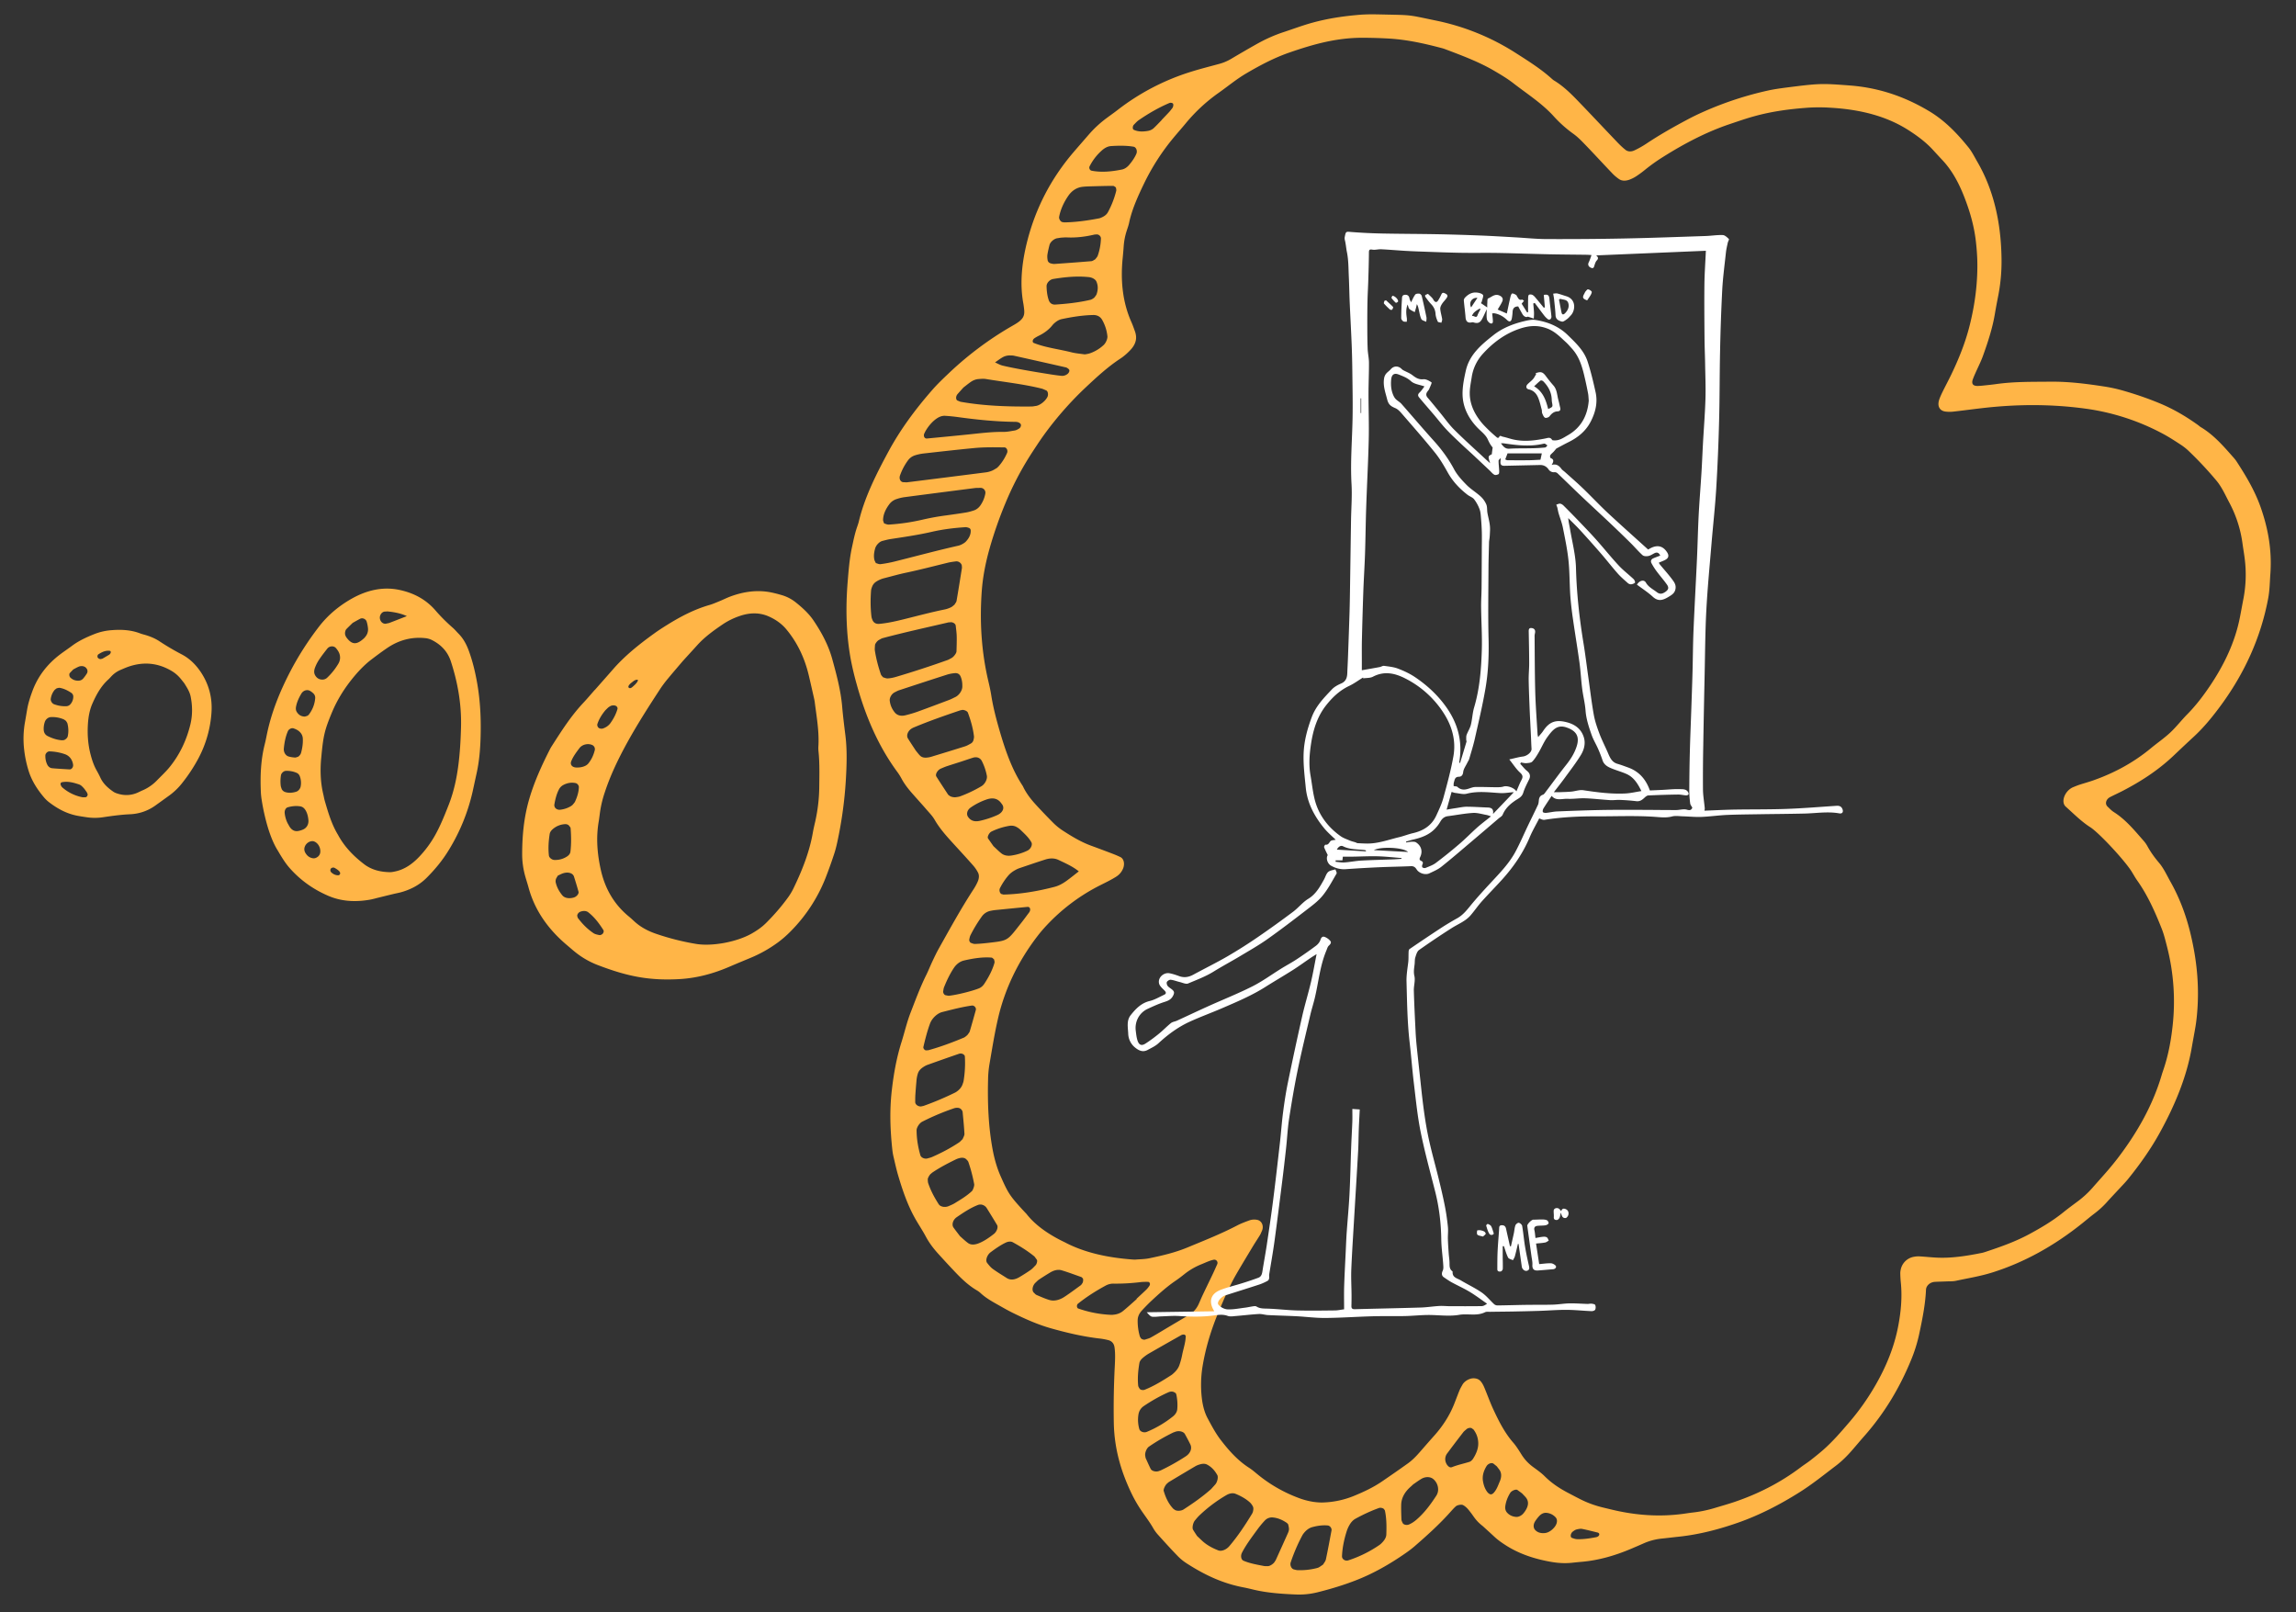 <svg xmlns="http://www.w3.org/2000/svg" viewBox="0 0 235 165"><rect x="0" y="0" width="235" height="165" fill="#333333" stroke="none"/><path class="bubble" fill="#FFB547" d="M151.758 156.174c-.684-.529-.896-.945-1.171-1.307-.243-.314-.472-.641-.838-.837-.162-.089-.608-.015-.771.15-.056.057-.114.106-.168.162-.106.112-.21.226-.313.341-1.129 1.277-2.395 2.415-3.679 3.532-.292.255-.603.488-.918.708-1.645 1.148-3.347 2.117-5.141 2.811-1.3.504-2.6.893-3.901 1.217a7.761 7.761 0 0 1-2.211.227c-1.485-.061-2.953-.166-4.329-.492-.356-.086-.714-.173-1.078-.242-2.153-.412-3.99-1.305-5.693-2.396a5.197 5.197 0 0 1-.939-.736c-.716-.731-1.398-1.488-2.083-2.247-.19-.21-.36-.44-.5-.69-.344-.6-.759-1.141-1.144-1.704a13.837 13.837 0 0 1-1.042-1.782c-1.065-2.205-1.792-4.578-1.839-7.297a83.31 83.31 0 0 1 .101-5.793c.032-.65.061-1.298-.027-1.912-.054-.387-.27-.646-.645-.742a6.68 6.68 0 0 0-.915-.166c-1.699-.199-3.307-.582-4.883-1.023-1.405-.392-2.694-.973-3.954-1.591-.577-.284-1.126-.605-1.681-.918-.556-.313-1.106-.635-1.57-1.056a2.477 2.477 0 0 0-.405-.316c-1.062-.613-1.875-1.484-2.691-2.354-.428-.454-.847-.915-1.268-1.377-.497-.546-.948-1.128-1.302-1.794-.353-.66-.771-1.271-1.135-1.926-.76-1.365-1.269-2.874-1.722-4.418-.165-.572-.294-1.163-.432-1.752a5.91 5.91 0 0 1-.131-.72c-.219-1.979-.305-4.005-.066-6.12.188-1.646.473-3.313 1.006-4.999.316-1.007.541-2.013.934-3.021.495-1.271.96-2.545 1.583-3.803.231-.461.409-.931.63-1.395.218-.463.438-.928.694-1.381 1.131-2.016 2.24-4.037 3.52-6.002a5.48 5.48 0 0 0 .427-.781c.15-.344.17-.676.029-.941a3.624 3.624 0 0 0-.48-.705c-.6-.682-1.214-1.35-1.828-2.02-.763-.838-1.542-1.66-2.12-2.662-.227-.396-.551-.721-.847-1.064-.445-.518-.906-1.02-1.355-1.53-.452-.509-.883-1.038-1.208-1.653a5.882 5.882 0 0 0-.463-.72c-1.931-2.64-3.23-5.687-4.135-8.991a29.812 29.812 0 0 1-.582-2.462c-.466-2.53-.542-5.19-.318-7.951.097-1.179.185-2.354.448-3.561.144-.669.276-1.336.507-2.011.069-.202.143-.405.189-.604.582-2.447 1.768-4.816 3.045-7.174 1.212-2.24 2.756-4.322 4.491-6.301.556-.635 1.183-1.222 1.798-1.806a34.183 34.183 0 0 1 6.073-4.556c.195-.113.394-.225.59-.342.794-.478 1.005-.831.917-1.536a9.745 9.745 0 0 0-.072-.551c-.391-2.076-.161-4.303.444-6.604.832-3.15 2.323-6.151 4.697-8.924.501-.584 1.01-1.163 1.515-1.748a11.46 11.46 0 0 1 1.864-1.732c.37-.274.748-.538 1.114-.822a23.735 23.735 0 0 1 7.324-3.855c1.026-.33 2.056-.587 3.083-.867a4.844 4.844 0 0 0 1.214-.51c.85-.504 1.7-1 2.559-1.484.923-.524 1.87-.948 2.832-1.264.96-.314 1.915-.677 2.878-.943 1.657-.458 3.277-.691 4.882-.824.733-.06 1.453-.05 2.167-.035 3.323.077 2.627.001 5.644.625a24.112 24.112 0 0 1 8.196 3.332c1.259.806 2.529 1.599 3.631 2.589.086.077.171.154.269.214 1.146.691 2.029 1.656 2.933 2.596 1.178 1.226 2.341 2.468 3.52 3.698.271.288.558.565.871.811.234.184.572.206.927.034.401-.19.801-.414 1.184-.667 1.339-.895 2.72-1.676 4.115-2.422a26.027 26.027 0 0 1 1.812-.882 34.823 34.823 0 0 1 6.562-2.148c.816-.176 1.631-.269 2.44-.374 2.877-.363 3.241-.339 5.908-.137 3.107.236 5.766 1.213 8.169 2.658 1.597.965 2.843 2.277 3.986 3.692.354.44.61.967.898 1.463 1.64 2.822 2.398 6.088 2.471 9.7a18.419 18.419 0 0 1-.315 3.917c-.133.669-.26 1.335-.372 2.002-.238 1.403-.695 2.814-1.203 4.222-.216.602-.522 1.197-.787 1.798a9.993 9.993 0 0 0-.249.6c-.189.507.043.717.527.697a7.97 7.97 0 0 0 .602-.047c.401-.042.803-.081 1.21-.138 1.902-.271 3.722-.231 5.558-.251 1.909-.02 3.719.213 5.514.488.68.103 1.342.25 1.981.433 1.28.368 2.526.793 3.727 1.294 1.428.591 2.715 1.355 3.927 2.226.094.065.174.147.271.207 1.356.804 2.35 1.977 3.364 3.123.112.126.221.26.313.404.967 1.485 1.881 3.012 2.483 4.745.719 2.074 1.144 4.279.97 6.73-.062.847-.063 1.681-.229 2.553-.736 3.89-2.362 7.635-5.052 11.215-.783 1.043-1.612 2.047-2.59 2.944-.684.631-1.359 1.268-2.032 1.907-1.6 1.516-3.39 2.666-5.27 3.635-.4.206-.809.391-1.21.595-.442.222-.58.696-.282.985.208.194.398.408.642.561 1.228.777 2.121 1.885 3.058 2.949.149.168.279.358.39.56.335.608.735 1.159 1.178 1.679.48.566.79 1.26 1.154 1.91.91 1.605 1.584 3.363 2.042 5.234.645 2.639.968 5.408.69 8.389-.035.393-.082.789-.146 1.188-.121.732-.266 1.466-.391 2.198-.51 2.976-1.713 5.899-3.315 8.788-.905 1.631-2.008 3.185-3.218 4.68-.243.299-.515.575-.776.859-.473.51-.955 1.014-1.417 1.529a8.89 8.89 0 0 1-1.195 1.093c-.429.326-.847.675-1.266 1.013-2.883 2.314-5.952 4.021-9.239 5.053-1.238.388-2.462.578-3.691.844-.335.073-.665.051-.996.066-.397.02-.792.023-1.188.047-.47.025-.879.383-.898.798-.065 1.498-.373 3.034-.703 4.573a15.495 15.495 0 0 1-.82 2.615c-1.138 2.771-2.674 5.399-4.809 7.813-.407.46-.802.936-1.205 1.399-.505.586-1.057 1.141-1.669 1.605-1.228.932-2.431 1.906-3.726 2.72-2.011 1.267-4.068 2.325-6.208 3.085-2.064.73-4.108 1.25-6.137 1.467-.606.064-1.214.14-1.818.201a6.125 6.125 0 0 0-1.841.502c-.405.178-.812.354-1.221.527-1.713.73-3.416 1.202-5.109 1.346-.335.029-.671.064-1.008.1-.744.072-1.44.02-2.119-.1-1.664-.293-3.192-.799-4.526-1.635-.438-.277-.863-.566-1.238-.915-.503-.466-1.007-.923-1.215-1.112M101.836 37.086c.268.115.517.267.808.336.707.167 1.432.304 2.156.435.847.153 1.699.292 2.554.428.427.07.856.133 1.292.177.188.018.4-.033.595-.176a.557.557 0 0 0 .151-.163c.082-.136.085-.262-.005-.345-.085-.072-.174-.151-.288-.178-1.775-.405-3.557-.803-5.336-1.2-.119-.024-.251-.021-.378-.025a1.475 1.475 0 0 0-.801.21c-.257.151-.499.339-.75.51l.002-.009zm8.588 52.094c-.616-.507-1.369-.834-2.104-1.184-.376-.176-.836-.191-1.33-.033-.885.283-1.77.586-2.652.885a2.374 2.374 0 0 0-.403.183c-.264.144-.512.32-.719.555a6.38 6.38 0 0 0-.869 1.31c-.116.221.003.587.205.612.062.007.112.042.177.04 1.711-.043 3.46-.332 5.237-.797.411-.111.813-.33 1.188-.601.434-.313.849-.653 1.271-.98l-.001.01zm-5.354 35.06c.908 1.17 2.321 2.138 3.919 2.896.054.025.104.055.154.082 2.001 1.013 4.285 1.487 6.721 1.674.128.01.258.02.39.009.467-.037.933-.036 1.405-.136 1.297-.273 2.598-.568 3.901-1.11 1.697-.705 3.403-1.374 5.074-2.247.396-.207.81-.357 1.219-.508a1.51 1.51 0 0 1 .794-.068c.504.084.745.641.504 1.159-.062.132-.108.269-.186.396-.235.385-.486.762-.721 1.147-.578.964-1.165 1.927-1.725 2.897-.708 1.234-1.236 2.504-1.771 3.773-.791 1.877-1.353 3.75-1.663 5.623a11.758 11.758 0 0 0-.073 3.277c.089.742.27 1.445.598 2.055.407.762.816 1.529 1.333 2.203.832 1.08 1.735 2.104 2.91 2.855.337.217.636.484.944.734a14.686 14.686 0 0 0 4.059 2.324 7.472 7.472 0 0 0 1.582.425c.312.042.63.073.958.062a9.086 9.086 0 0 0 3.256-.704c.956-.396 1.898-.835 2.793-1.444.885-.604 1.768-1.217 2.644-1.843.44-.314.821-.699 1.181-1.11.506-.579 1.011-1.161 1.525-1.735.889-.994 1.572-2.066 2.034-3.221.188-.469.358-.939.549-1.406.082-.199.197-.394.306-.588.194-.356.694-.648 1.097-.658.349-.01.613.108.795.336.143.174.251.38.342.594.316.753.592 1.532.936 2.27.562 1.208 1.164 2.392 2.028 3.383.333.384.603.829.876 1.264.31.486.698.893 1.162 1.233.416.302.84.603 1.2.962.689.686 1.499 1.225 2.378 1.683.412.216.822.435 1.241.646.729.37 1.512.656 2.348.857.475.115.95.232 1.43.337 2.244.479 4.598.644 7.14.252.271-.042.54-.073.81-.106a12.741 12.741 0 0 0 2.048-.441c.686-.208 1.371-.398 2.055-.631 2.354-.804 4.615-1.93 6.742-3.535.306-.232.633-.436.938-.67.426-.33.85-.668 1.259-1.02 1.063-.916 1.955-1.967 2.86-3.023a24.493 24.493 0 0 0 2.498-3.531c1.187-2.021 2.013-4.077 2.415-6.181.298-1.548.418-3.04.271-4.476a12.126 12.126 0 0 1-.055-.942c-.003-.126.018-.26.047-.394a1.664 1.664 0 0 1 1.355-1.303c.201-.039.405-.051.596-.039.577.033 1.144.097 1.723.125 1.491.076 3.049-.165 4.622-.482.135-.028.274-.07.41-.116 1.509-.503 3.011-1.025 4.481-1.821 1.199-.65 2.367-1.339 3.46-2.221.479-.389.978-.752 1.472-1.121a9.744 9.744 0 0 0 1.53-1.412c.505-.58 1.024-1.149 1.527-1.734.351-.408.693-.826 1.018-1.248 2.077-2.713 3.645-5.556 4.525-8.57.039-.135.087-.27.131-.402.539-1.555.812-3.09.978-4.604a22.545 22.545 0 0 0-.562-8.045c-.164-.64-.318-1.288-.556-1.887-.689-1.742-1.449-3.441-2.51-4.934-.197-.279-.365-.582-.544-.875-.669-1.091-3.104-3.733-4.141-4.497-.092-.067-.192-.125-.288-.19-.854-.583-1.575-1.31-2.335-1.99-.553-.49-.083-1.663.777-2.005.203-.081.408-.168.613-.236.479-.155.962-.286 1.438-.455 2.081-.736 4.061-1.776 5.884-3.286.653-.541 1.361-1.023 1.979-1.601.618-.577 1.139-1.259 1.734-1.862.879-.889 1.621-1.865 2.3-2.869 1.508-2.228 2.581-4.533 3.068-6.919.135-.667.251-1.333.381-2.001a13.07 13.07 0 0 0 .127-4.246c-.062-.491-.149-.972-.215-1.462a12.355 12.355 0 0 0-1.367-4.211c-.403-.763-.754-1.565-1.306-2.222a37.11 37.11 0 0 0-2.79-2.984 5.586 5.586 0 0 0-.795-.645c-.624-.408-1.251-.82-1.918-1.175a23.464 23.464 0 0 0-8.041-2.575c-3.324-.44-6.771-.453-10.354-.041-1.01.115-2.025.255-3.033.366a3.32 3.32 0 0 1-.779-.004c-.633-.074-.881-.575-.652-1.242.092-.267.218-.536.346-.798.293-.595.609-1.183.896-1.779.764-1.591 1.404-3.197 1.822-4.812.611-2.36.889-4.666.827-6.902a22.778 22.778 0 0 0-.123-1.689c-.17-1.683-.619-3.226-1.194-4.705-.553-1.428-1.251-2.749-2.274-3.83-.312-.33-.618-.666-.925-1.001-.727-.799-1.593-1.443-2.518-2.037-2.274-1.46-4.979-2.124-7.959-2.3a18.103 18.103 0 0 0-2.353-.004c-1.801.131-3.621.36-5.486.876-.824.227-1.643.513-2.464.788-2.353.788-4.608 1.956-6.815 3.343a18.48 18.48 0 0 0-1.878 1.332c-.296.244-.607.471-.928.684a3.547 3.547 0 0 1-.596.308c-.433.18-.832.184-1.132-.011a4.362 4.362 0 0 1-.774-.666c-.901-.942-1.782-1.905-2.689-2.845-.394-.408-.788-.821-1.254-1.15a12.727 12.727 0 0 1-2.026-1.819c-1.192-1.304-2.705-2.265-4.099-3.346-.629-.49-1.331-.903-2.028-1.311-1.555-.903-3.287-1.544-5.013-2.196a3.43 3.43 0 0 0-.348-.104c-1.708-.449-3.443-.842-5.31-.957a46.11 46.11 0 0 0-2.72-.081c-1.379-.008-2.788.178-4.235.525-1.098.262-2.19.611-3.285.991-1.522.528-2.978 1.293-4.421 2.142-.988.581-1.882 1.328-2.822 1.99a17.283 17.283 0 0 0-3.381 3.147c-.392.476-.803.934-1.195 1.408a22.94 22.94 0 0 0-3.053 4.741c-.635 1.318-1.237 2.653-1.519 4.008-.056.265-.159.537-.243.805a6.623 6.623 0 0 0-.309 1.597c-.026.391-.061.784-.1 1.177-.244 2.403.017 4.601.885 6.549.142.32.259.654.378.986.041.109.067.229.087.35.089.525-.093 1.034-.555 1.529-.32.342-.671.65-1.055.901-1.29.849-2.428 1.901-3.555 2.961-1.818 1.709-3.577 3.787-4.902 5.787-.252.379-.5.758-.745 1.141a31.725 31.725 0 0 0-2.548 4.911 41.161 41.161 0 0 0-1.615 4.626c-.42 1.479-.701 2.95-.803 4.39-.229 3.216-.007 6.273.674 9.167.111.469.218.941.295 1.425.201 1.276.522 2.494.871 3.694.585 2.004 1.259 3.958 2.371 5.638.343.744.838 1.364 1.377 1.95a62.657 62.657 0 0 0 1.766 1.841 6.1 6.1 0 0 0 .933.751c.917.593 1.851 1.167 2.92 1.557.729.265 1.453.538 2.175.814.275.105.549.219.811.347.347.167.467.675.282 1.151a1.764 1.764 0 0 1-.715.855c-.257.164-.524.31-.79.449-.398.209-.801.4-1.201.611a19.556 19.556 0 0 0-5.104 3.896c-.316.337-.622.688-.903 1.05-2.065 2.669-3.389 5.497-4.078 8.429-.375 1.604-.622 3.2-.9 4.797a10.606 10.606 0 0 0-.136 1.57c-.06 2.455.044 4.852.472 7.139.181.964.442 1.874.822 2.729.742 1.679.922 1.965 2.131 3.3.112.123.231.247.515.551m-7.376-62.359c.073-.127.189-.26.21-.379.194-1.122.371-2.245.55-3.365.011-.065-.006-.125-.006-.188.005-.279-.312-.541-.619-.497-.268.037-.536.068-.808.134-1.428.35-2.858.722-4.286 1.024-.747.157-1.496.373-2.247.564-.273.07-.543.181-.801.348a1.042 1.042 0 0 0-.422.513c-.051.131-.099.27-.109.397-.07.912-.064 1.801.038 2.66.014.121.056.233.098.341.114.293.359.442.71.412.799-.07 1.616-.252 2.434-.453 1.429-.354 2.86-.738 4.285-1.028.201-.04.41-.12.61-.213.128-.059.243-.179.363-.27m-7.317 7.431c.143.037.305.125.492.115.258-.012.537-.07.808-.148a101.275 101.275 0 0 0 5.301-1.729c.134-.047.265-.131.397-.199.224-.111.519-.49.524-.689.015-.511.035-1.026.023-1.529-.007-.377-.062-.739-.102-1.107-.023-.208-.312-.379-.55-.344-.066.009-.131-.002-.197.014-2.24.523-4.478 1.01-6.723 1.607-.13.034-.265.126-.396.194-.161.083-.389.381-.396.519-.009.192-.04.395-.012.572.132.844.348 1.647.612 2.424.037.109.131.182.219.3m27.259 64.014c-.031.032-.417.412-.778.809-.271.297-.411.636-.415.97a5.642 5.642 0 0 0 .219 1.645c.014.056.054.1.078.153.055.133.311.238.475.184.2-.068.416-.117.604-.225.594-.335 1.176-.691 1.762-1.041.718-.426 1.438-.847 2.151-1.279.406-.244.712-.588.913-.998.159-.33.29-.666.446-.996.343-.726.7-1.451 1.045-2.178.157-.331.303-.662.449-.992a.329.329 0 0 0-.364-.459c-.415.086-.818.286-1.223.451a6.877 6.877 0 0 0-1.76 1.014c-.302.242-.607.477-.924.691-.827.565-1.584 1.22-2.678 2.251m-15.59-85.442c.097-.096.156-.148.205-.207.354-.41.622-.853.824-1.32.104-.236-.035-.567-.267-.57-1.035-.013-2.065-.036-3.131.069-1.733.168-3.469.365-5.207.56a4.88 4.88 0 0 0-.809.179 1.413 1.413 0 0 0-.725.516 5.87 5.87 0 0 0-.819 1.552c-.121.339.055.684.361.685.128-.001.253.023.385.007 2.678-.334 5.357-.671 8.04-1.014.197-.024.409-.081.609-.161.196-.081.387-.213.534-.296M90.49 53.569c.149.036.309.129.496.116a20.842 20.842 0 0 0 3.422-.5 25.528 25.528 0 0 1 2.431-.439c.669-.093 1.342-.186 2.016-.296.267-.043.541-.121.813-.21.284-.09.527-.291.699-.548.258-.38.41-.775.483-1.181a.493.493 0 0 0-.507-.583c-.198.006-.392-.004-.59.022-2.412.309-4.824.618-7.238.937a4.66 4.66 0 0 0-.812.208 1.481 1.481 0 0 0-.707.546c-.372.502-.597 1.024-.612 1.559-.002.12.062.223.106.369m32.032 103.622c.224.211.387.368.552.52.463.42 1.019.72 1.625.954.315.122.809-.063 1.119-.427.898-1.053 1.635-2.18 2.334-3.324a.923.923 0 0 0 .085-.197c.05-.199.077-.402-.007-.557a1.504 1.504 0 0 0-.299-.405c-.42-.379-.926-.655-1.467-.879-.286-.118-.631-.052-.972.151a14.679 14.679 0 0 0-2.731 2.059c-.166.158-.311.339-.458.513-.193.227-.307.756-.193.948.143.244.303.475.412.644M93.73 76.811c.177.21.305.4.472.55.171.154.417.201.692.167a2.25 2.25 0 0 0 .406-.077c1.159-.353 2.316-.705 3.474-1.072.2-.063.4-.18.596-.289a.553.553 0 0 0 .266-.35c.032-.131.066-.272.052-.389-.103-.859-.339-1.652-.623-2.421-.062-.167-.424-.32-.62-.268-.068.018-.136.024-.203.047-1.566.53-3.13 1.074-4.686 1.725a1.393 1.393 0 0 0-.387.226 1.044 1.044 0 0 0-.257.354c-.084.201-.077.405.012.551.267.436.555.857.806 1.246m19.215-41.488c.233-.202.432-.656.399-.928a4.248 4.248 0 0 0-.546-1.678c-.184-.307-.486-.485-.896-.479-1.052.019-2.133.187-3.224.416-.278.057-.54.219-.774.431a1.392 1.392 0 0 0-.161.165c-.393.502-.886.851-1.435 1.117a4.09 4.09 0 0 0-.394.224c-.147.092-.226.218-.213.353.005.057.036.124.082.143 1.207.492 2.597.64 3.892.97.411.104.856.14 1.29.203.06.008.13 0 .197-.013.137-.025.272-.046.408-.096a3.93 3.93 0 0 0 1.375-.828M89.648 57.627c.145.034.309.128.492.105a12.4 12.4 0 0 0 1.417-.265c2.177-.542 4.353-1.134 6.526-1.621.133-.029.274-.09.404-.16.128-.069.268-.154.369-.26.333-.351.517-.735.498-1.139a.277.277 0 0 0-.196-.266c-.111-.036-.229-.079-.355-.069-1.126.072-2.27.208-3.421.472-1.43.329-2.836.53-4.25.746-.269.041-.542.119-.814.187-.317.08-.649.434-.745.77-.115.405-.163.795-.08 1.152.025.115.09.211.155.348m8.957-17.965c-.194.217-.401.444-.601.674-.201.234-.184.604.023.669.114.038.213.098.333.12 2.321.409 4.758.5 7.238.475.13-.002.266-.035.401-.051.42-.049.982-.479 1.205-.923.12-.235.053-.598-.12-.67-.162-.066-.316-.151-.492-.194-1.828-.452-3.771-.662-5.667-.972-.241-.041-.513-.02-.777.002-.27.02-.546.125-.802.304-.246.172-.483.368-.741.566m.062 68.285a.517.517 0 0 0-.523-.1c-1.084.371-2.167.755-3.252 1.143a2.077 2.077 0 0 0-.392.212c-.267.171-.475.392-.56.677a3.195 3.195 0 0 0-.125.594 57.95 57.95 0 0 0-.125 1.557c-.016.256-.015.51-.015.762 0 .271.376.506.671.424.067-.018.135-.023.202-.047a30.141 30.141 0 0 0 3.226-1.365c.065-.031.129-.078.191-.123.253-.186.447-.414.548-.693.047-.132.099-.268.119-.396.136-.857.173-1.689.121-2.501-.006-.059-.059-.099-.086-.144m-7.11-35.065c.226.295.598.448 1.118.318.409-.102.822-.218 1.231-.365 1.09-.395 2.182-.806 3.272-1.218.202-.077.402-.187.603-.282.383-.184.704-.661.714-1.048.013-.391-.04-.753-.185-1.075-.102-.226-.301-.347-.581-.323-.262.022-.54.07-.81.156-1.641.525-3.282 1.065-4.923 1.604-.134.044-.266.126-.402.19-.328.152-.562.556-.527.874.054.438.208.811.49 1.169m6.97 43.693c.052-.147.192-.364.185-.534-.037-.754-.117-1.494-.185-2.236a.385.385 0 0 0-.063-.164.517.517 0 0 0-.422-.268 1.02 1.02 0 0 0-.398.048 24.735 24.735 0 0 0-3.248 1.37c-.296.15-.583.594-.581.887.006.898.154 1.734.384 2.538.076.264.452.425.757.329.139-.043.275-.069.41-.125.95-.414 1.878-.898 2.775-1.49.124-.08.226-.204.386-.355m25.426 35.821c.125-.138.281-.308.434-.482.211-.238.32-.751.21-.949-.252-.459-.587-.84-1.06-1.085-.215-.111-.48-.095-.762-.005a1.944 1.944 0 0 0-.405.164 410.3 410.3 0 0 0-2.736 1.631c-.062.037-.114.1-.173.146-.187.145-.401.597-.354.758.2.688.495 1.314.966 1.816.039.041.092.066.137.104.197.162.658.156.933-.021.96-.624 1.903-1.275 2.81-2.077m-24.472-30.503c.085-.072.262-.515.228-.709a15.538 15.538 0 0 0-.591-2.257c-.035-.108-.124-.189-.202-.271-.167-.176-.414-.205-.696-.14-.135.03-.276.081-.408.146-.807.394-1.605.809-2.371 1.324-.063.042-.116.102-.178.148-.129.102-.315.439-.306.566.011.125.005.26.041.37.262.786.648 1.492 1.079 2.167.174.275.661.357 1.036.188.201-.09.411-.171.602-.289.581-.361 1.176-.697 1.766-1.243m14.732-102.715c-.099-.055-.185-.156-.299-.156-.777.004-1.558.028-2.338.049-.26.008-.521.016-.788.048-.582.071-1.081.389-1.449.923-.473.689-.794 1.408-.935 2.148-.04.211.151.518.346.54.062.006.118.029.185.027 1.169-.016 2.371-.184 3.583-.417a.985.985 0 0 0 .201-.071c.277-.118.533-.281.684-.56a9.348 9.348 0 0 0 .843-2.172c.03-.122-.018-.24-.033-.359m27.449 135.277c-.062-.109-.359-.186-.509-.133-.817.294-1.625.667-2.414 1.101-.273.149-.479.393-.625.657a3.24 3.24 0 0 0-.267.592c-.279.875-.455 1.737-.49 2.582-.015.307.317.533.643.431a12.383 12.383 0 0 0 3.185-1.571c.062-.042.123-.095.178-.146.292-.275.521-.59.53-.933.03-.837.024-1.664-.143-2.435-.013-.057-.06-.097-.088-.145m-20.414-17.867a.527.527 0 0 0-.384.068 553.01 553.01 0 0 0-3.323 1.891 4.487 4.487 0 0 0-.553.401c-.183.151-.334.341-.369.545-.135.791-.199 1.567-.124 2.309.013.116.085.211.142.308.079.131.342.184.509.119.953-.375 1.853-.93 2.742-1.504.063-.039.122-.091.179-.142.299-.257.54-.552.652-.897a7.61 7.61 0 0 0 .272-.996c.123-.656.37-1.329.37-1.971.001-.051-.068-.082-.113-.131m-4.902-3.645l-.021-.023c.336-.314.676-.625 1.007-.944.107-.104.2-.229.287-.349.095-.131.108-.26.037-.361a.193.193 0 0 0-.148-.082c-.257-.002-.517-.006-.781.027-.937.113-1.855.166-2.762.154a1.642 1.642 0 0 0-.803.203c-.985.537-1.941 1.137-2.839 1.857-.141.113-.123.431.034.485 1.064.373 2.199.604 3.421.651.062.002.132-.01.197-.016.344-.032.685-.141.989-.394.472-.387.925-.803 1.382-1.208m15.504 23.06c-.07-.076-.101-.127-.148-.157-.426-.285-.892-.512-1.471-.555a.99.99 0 0 0-.772.316c-.315.33-.599.691-.862 1.055-.533.73-1.077 1.458-1.481 2.244-.161.316-.087.713.158.816.646.277 1.374.402 2.097.541.117.023.254.008.38.016.21.01.59-.229.717-.453.037-.064.09-.125.117-.189.418-.918.833-1.838 1.244-2.758.055-.129.103-.273.1-.394-.003-.184-.055-.354-.079-.482m-32.835-50.079c.082-.123.201-.246.24-.371.217-.727.418-1.453.621-2.181.067-.239-.164-.497-.405-.464-1.002.139-2.017.407-3.028.662-.527.133-1.061.656-1.257 1.188-.292.796-.486 1.589-.676 2.381-.037.164.151.377.305.355.065-.012.132.005.197-.014 1.22-.334 2.43-.785 3.639-1.289.065-.026.128-.077.189-.121.058-.045.116-.097.175-.146m.323-9.443c.114.033.27.126.455.12.454-.011.92-.059 1.385-.111 2.058-.24 1.888-.195 3.341-2.033.282-.356.547-.723.818-1.084.193-.26.098-.588-.167-.563-1.127.108-2.253.22-3.38.333-.134.016-.269.044-.402.069a1.449 1.449 0 0 0-.907.595 14.32 14.32 0 0 0-1.15 1.9c-.064.127-.085.264-.116.396-.031.138.003.25.123.378m-2.171-15.057c.131.12.463.197.696.158.134-.022.27-.035.403-.083a13.232 13.232 0 0 0 2.189-1.041c.361-.215.622-.729.55-1.079a5.734 5.734 0 0 0-.507-1.49c-.167-.33-.516-.474-.93-.342-.405.13-.812.271-1.218.403-.474.154-.95.301-1.423.457-.203.066-.403.157-.605.24-.354.14-.628.597-.482.825.393.62.797 1.231 1.198 1.844.03.045.086.072.129.108m-1.688-38.275a4.34 4.34 0 0 0-.763.99c-.035.064-.064.131-.098.196-.139.262-.004.568.257.542 1.404-.135 2.808-.268 4.214-.413 1.205-.123 2.418-.281 3.593-.264.382.007.801-.082 1.207-.15.126-.02.27-.103.396-.179a.417.417 0 0 0 .214-.356.243.243 0 0 0-.059-.156c-.12-.127-.293-.184-.488-.186-2.019-.021-3.968-.222-5.894-.487a17.298 17.298 0 0 0-1.324-.132c-.411-.021-.806.177-1.255.595m39.94 116.966c.085-.146.25-.341.287-.522.211-.991.391-1.981.578-2.971.044-.229-.171-.488-.382-.507-.509-.049-1.041.02-1.588.168-.359.098-.65.34-.892.651a1.46 1.46 0 0 0-.125.188 18.22 18.22 0 0 0-1.19 2.765c-.101.301.074.673.337.729.119.029.234.066.358.072a6.935 6.935 0 0 0 1.991-.215c.067-.02.14-.039.201-.074.131-.077.252-.166.425-.284M101.75 98.188c-.09-.064-.16-.181-.272-.189-.896-.073-1.839.074-2.796.293-.434.099-.8.383-1.064.784-.418.634-.727 1.294-.994 1.96-.051.131-.058.265-.086.398-.033.167.102.392.251.417.122.019.241.06.37.048.775-.08 2.385-.48 3.053-.758.21-.088.39-.247.519-.439.461-.694.838-1.41 1.052-2.152.036-.122-.02-.241-.033-.362m4.13 30.4c-.726-.59-1.457-1.037-2.212-1.454-.204-.114-.483-.087-.763.05-.537.264-1.035.611-1.525.979-.355.268-.545.834-.345 1.083.174.219.348.446.574.61.458.334.952.627 1.432.935.372.239.817.195 1.309-.097.387-.231.772-.473 1.145-.734.182-.128.334-.31.496-.471.13-.131.208-.458.136-.564-.096-.137-.199-.271-.247-.337m6.22-102.049c.089-.121.208-.24.252-.363a5.76 5.76 0 0 0 .33-1.774c.005-.231-.233-.445-.479-.41-.066.01-.132.001-.198.018-.954.223-1.887.331-2.789.287-.19-.008-.389.009-.589.023-.131.01-.269.041-.402.058-.328.044-.723.375-.804.689-.085.331-.164.665-.215.992-.027.192-.008.382.021.56.033.186.159.3.347.343.118.027.239.059.368.05 1.255-.087 2.51-.18 3.77-.285.118-.01.259-.122.388-.188m-13.838 99.973c.227.195.507.473.825.703.293.212.694.182 1.118.01.544-.223 1.04-.568 1.523-.946.287-.226.462-.688.327-.91a97.749 97.749 0 0 0-1.061-1.733.755.755 0 0 0-.236-.238.73.73 0 0 0-.721-.061c-.749.301-1.441.763-2.128 1.237-.374.257-.526.761-.312 1.056.195.274.403.538.665.882m19.342 21.529c-.243.162-.468.663-.374 1.016.015.057.014.124.037.175.167.366.329.735.508 1.094.113.226.549.33.829.222.066-.027.135-.041.202-.072a22.19 22.19 0 0 0 2.543-1.426c.538-.345.667-.859.484-1.233a21.825 21.825 0 0 0-.559-1.06c-.154-.277-.646-.372-1.013-.219-.065.027-.138.042-.202.074-.797.394-1.581.829-2.455 1.429m-5.606-117.574c.083-.122.201-.241.242-.365.168-.481.146-.917-.022-1.292-.066-.149-.214-.259-.362-.336a1.406 1.406 0 0 0-.524-.125c-1.133-.109-2.323.001-3.533.2-.361.059-.685.416-.68.737.009.505.071.988.223 1.433.105.297.334.471.676.45 1.185-.079 2.376-.203 3.598-.489a.857.857 0 0 0 .197-.089c.064-.036.123-.082.185-.124m32.643 121.443c-.149.14-.202.193-.26.242-.625.547-.955 1.173-.967 1.862-.011.509.008 1.011.028 1.509.009.121.073.223.118.328.08.191.417.264.656.162.272-.117.521-.283.754-.483.829-.713 1.453-1.563 2.026-2.444.216-.326.231-.66.166-.959a1.39 1.39 0 0 0-.425-.729c-.292-.279-.814-.316-1.26-.051-.319.19-.624.42-.836.563m-38.81-19.605c.084.074.153.171.255.217.431.182.853.375 1.308.513.482.147 1.03.025 1.562-.323.567-.374 1.115-.786 1.668-1.186.059-.043.092-.119.14-.178.11-.123.137-.477.043-.544-.047-.032-.075-.091-.127-.11-.667-.235-1.327-.484-2.011-.691-.354-.107-.765-.026-1.174.219-.387.233-.77.475-1.147.725-.122.08-.228.199-.342.303-.34.308-.429.838-.175 1.055m14.497 10.255c-.104-.049-.193-.124-.309-.14a.778.778 0 0 0-.394.049c-.874.383-1.72.862-2.537 1.412-.347.23-.521.556-.568.896a3.428 3.428 0 0 0 .094 1.48c.077.254.466.404.773.275a11.002 11.002 0 0 0 2.692-1.597c.244-.202.4-.466.418-.74a5.088 5.088 0 0 0-.097-1.481c-.01-.057-.048-.103-.072-.154m-18.644-55.963c.288.266.526.507.79.72.273.223.634.301 1.053.236a5.742 5.742 0 0 0 1.63-.499c.34-.159.549-.602.409-.853-.282-.506-.709-.88-1.113-1.273a1.909 1.909 0 0 0-.417-.3c-.204-.112-.448-.159-.727-.112a6.724 6.724 0 0 0-1.833.586c-.229.11-.455.546-.348.701.192.281.39.557.556.794m11.059-71.169a5.383 5.383 0 0 0-1.224 1.603c-.08.164.028.4.201.435.975.196 2.03.102 3.115-.118.276-.054.54-.24.742-.48.295-.349.552-.719.729-1.121.134-.303-.014-.692-.292-.736-.735-.123-1.515-.113-2.304-.062-.339.024-.672.203-.967.479m38.064 130.856c-.059-.042-.107-.071-.151-.106-.114-.097-.413-.051-.558.085-.109.103-.241.193-.329.308-.553.717-1.102 1.435-1.638 2.159a.962.962 0 0 0-.146.937.99.99 0 0 0 .166.294c.109.13.265.265.468.183.605-.242 1.207-.357 1.812-.55a.601.601 0 0 0 .184-.128.778.778 0 0 0 .149-.17c.333-.512.541-1.044.539-1.559 0-.575-.19-1.06-.496-1.453M102.42 82.121a2.31 2.31 0 0 0-.088-.096c-.347-.346-.813-.402-1.401-.191a6.56 6.56 0 0 0-1.572.802c-.196.138-.332.322-.364.527a.59.59 0 0 0 .039.354c.24.425.64.621 1.238.488a9.067 9.067 0 0 0 1.819-.599c.483-.217.795-.689.452-1.122-.034-.043-.066-.089-.123-.163m16.48-69.834l-.009-.006c.265-.277.528-.551.788-.83.103-.112.189-.236.285-.351.14-.165.172-.463.059-.529a.4.4 0 0 0-.371-.014c-1.075.461-2.109 1.059-3.107 1.745-.18.124-.333.306-.494.465-.14.142-.142.453-.017.512.433.207.939.213 1.483.113.201-.037.413-.131.583-.292.277-.262.536-.541.8-.813m36.89 140.549a14.584 14.584 0 0 0-.483-.355c-.156-.106-.595.08-.729.295-.28.449-.447.906-.509 1.369-.036.273.035.494.189.663.231.252.537.402.929.431.239.018.554-.135.746-.373.514-.628.599-1.174.247-1.609-.068-.088-.149-.165-.39-.421m-2.581-2.764c-.083-.068-.213-.176-.345-.279-.184-.143-.551-.01-.709.24-.331.531-.454 1.049-.371 1.544.069.418.206.805.447 1.118a.704.704 0 0 0 .261.213c.116.055.261.004.376-.118.328-.347.451-.752.621-1.142.219-.49.213-.916-.04-1.259-.067-.089-.137-.177-.24-.317m5.696 6.428c.044-.046.1-.101.15-.156.335-.371.401-.818.158-1.07a1.43 1.43 0 0 0-.921-.451c-.277-.027-.536.092-.758.333a3.987 3.987 0 0 0-.413.536c-.208.326-.189.68.007.885.243.26.584.356.994.314.272-.028.538-.168.783-.391m4.462.814c.148-.03.282-.111.316-.24s-.051-.207-.182-.24c-.521-.125-1.035-.264-1.564-.365-.17-.034-.382.008-.579.056-.124.031-.262.128-.376.214-.242.182-.292.576-.084.649.164.057.329.121.514.128.631.023 1.29-.073 1.955-.202M60.883 70.609c.62-.706 1.246-1.407 1.861-2.114 1.199-1.374 2.654-2.54 4.184-3.645.427-.311.874-.598 1.325-.88 1.361-.849 2.775-1.597 4.352-2.053.366-.105.721-.265 1.077-.409.355-.146.698-.322 1.058-.456 1.414-.526 2.819-.705 4.205-.421.349.072.692.162 1.026.26a4.14 4.14 0 0 1 1.434.722c.705.562 1.368 1.158 1.856 1.88.831 1.231 1.529 2.527 1.92 3.949.437 1.591.869 3.185 1.015 4.854.084.986.207 1.964.329 2.942.193 1.535.137 3.104.043 4.672a41.754 41.754 0 0 1-.864 6.242c-.093.441-.205.887-.354 1.321a44.809 44.809 0 0 1-.876 2.433 16.175 16.175 0 0 1-3.545 5.4c-.411.418-.853.809-1.341 1.166a13.444 13.444 0 0 1-2.787 1.562c-.71.297-1.423.588-2.128.893-1.643.709-3.317 1.164-5.089 1.271-1.364.082-2.674.038-3.964-.168-1.579-.252-3.029-.728-4.441-1.268a8.567 8.567 0 0 1-2.244-1.278c-.303-.238-.589-.496-.883-.742-1.948-1.635-3.326-3.582-3.961-5.939-.095-.354-.211-.701-.312-1.055a8.37 8.37 0 0 1-.335-2.371c.006-1.878.178-3.76.741-5.663.502-1.705 1.251-3.361 2.086-5.003.06-.121.13-.242.205-.358.981-1.528 1.945-3.061 3.251-4.45.397-.424.767-.866 1.149-1.299l.007.005zm8.995-2.949c-.551.649-1.024 1.195-1.48 1.748a12.34 12.34 0 0 0-.773 1.017c-1.227 1.873-2.433 3.754-3.488 5.681-.89 1.625-1.678 3.278-2.234 4.975a11.535 11.535 0 0 0-.469 1.889c-.057.377-.095.756-.161 1.135-.279 1.661-.137 3.264.2 4.822.407 1.886 1.292 3.549 2.874 4.852.2.164.386.337.573.509.615.569 1.368.981 2.23 1.276a25.6 25.6 0 0 0 4.1 1.036c1.656.273 4.199-.204 5.709-1.075.535-.308 1.028-.646 1.444-1.064.833-.828 1.587-1.7 2.254-2.619.205-.283.388-.584.536-.887.925-1.898 1.675-3.82 2.011-5.792.067-.378.16-.758.246-1.136a16.98 16.98 0 0 0 .404-3.586c.012-1.187.044-2.375-.078-3.544a3.384 3.384 0 0 1-.01-.561c.083-1.513-.184-2.967-.369-4.432-.028-.245-.088-.483-.142-.721-.163-.716-.322-1.433-.494-2.146-.409-1.679-1.121-3.225-2.242-4.589-.482-.591-1.105-1.044-1.862-1.374-.931-.404-1.939-.395-3.016-.01a7.299 7.299 0 0 0-1.646.815c-.939.635-1.855 1.298-2.596 2.111-.533.591-1.074 1.179-1.521 1.67M58.217 84.465a.526.526 0 0 0-.384-.123c-.467.029-.88.195-1.234.49-.172.144-.306.318-.336.508-.12.75-.165 1.493-.08 2.222.027.214.308.44.564.446.456.014.888-.097 1.281-.351.195-.124.332-.295.356-.491.097-.811.078-1.609.02-2.4-.008-.11-.121-.201-.187-.301m.387-2.092c.086-.112.197-.219.253-.336.226-.49.377-.984.391-1.489.004-.166-.153-.371-.337-.409-.442-.091-.875-.015-1.293.218a1.063 1.063 0 0 0-.427.467c-.244.489-.359.988-.448 1.49-.059.338.234.599.615.551.38-.048.738-.163 1.069-.361.064-.037.119-.088.177-.131m-1.509 7.238c-.082.149-.171.264-.203.383a.71.71 0 0 0-.002.363c.118.471.353.892.668 1.273.224.271.666.363 1.165.223.293-.084.549-.387.489-.6a43.26 43.26 0 0 0-.466-1.551c-.112-.342-.564-.489-1.066-.345-.211.059-.409.176-.585.254m3.579-13.337c-.432-.239-1.067-.107-1.363.283-.335.443-.668.886-.854 1.377-.113.303.088.595.518.611.292.009.584-.021.866-.143a.994.994 0 0 0 .358-.246c.358-.437.566-.915.684-1.411a.47.47 0 0 0-.209-.471m1.039 19.255c.073-.122.106-.252.04-.355-.425-.664-.89-1.301-1.543-1.811-.206-.16-.502-.174-.811-.059-.207.074-.367.324-.305.479.022.053.02.12.056.166.441.585.954 1.119 1.597 1.551.151.102.368.148.568.189.147.033.289-.042.398-.16m.239-22.831c-.353.426-.639.886-.804 1.386-.056.162.042.39.211.452a.563.563 0 0 0 .428-.01c.138-.06.274-.127.386-.214.118-.087.222-.194.302-.304.327-.453.572-.93.719-1.426.041-.133-.018-.245-.124-.323-.132-.098-.452-.092-.606.009-.062.042-.135.073-.19.12-.107.094-.208.198-.322.31m3.064-2.656c.26-.274.347-.48.209-.48-.248-.001-.402.161-.574.291a1.439 1.439 0 0 0-.167.144c-.05.053-.103.107-.131.164-.026.057-.053.136-.028.175.078.122.217.118.365-.002.116-.091.218-.194.326-.292M28.429 87.039c-.407-.635-.753-1.504-1.029-2.417a21.654 21.654 0 0 1-.623-2.8 7.13 7.13 0 0 1-.084-.904c-.063-1.59.005-3.177.405-4.758.076-.3.138-.603.198-.906.468-2.329 1.349-4.497 2.443-6.592a31.04 31.04 0 0 1 2.879-4.491c.947-1.237 2.102-2.181 3.378-2.903 1.562-.882 3.207-1.254 4.891-.896 1.426.303 2.695.952 3.681 2.095.557.645 1.15 1.233 1.781 1.783.209.183.389.404.587.603.482.487.805 1.082 1.053 1.762.385 1.058.648 2.15.847 3.28.326 1.848.412 3.73.351 5.631-.038 1.222-.144 2.452-.417 3.666-.134.604-.261 1.209-.395 1.813a19.682 19.682 0 0 1-2.439 5.985c-.643 1.061-1.42 1.994-2.276 2.85-.742.742-1.622 1.184-2.564 1.457-.273.078-.552.126-.826.191-.495.119-.989.242-1.484.363-.329.079-.657.178-.989.232-1.463.244-2.87.17-4.227-.419-1.486-.646-2.782-1.551-3.887-2.788-.455-.509-.818-1.092-1.254-1.837M41.638 63.05c-.606-.278-1.253-.403-1.914-.472-.109-.01-.222.007-.333.01-.271.007-.521.312-.514.633.01.386.333.679.662.598.11-.027.224-.038.33-.077.59-.226 1.179-.458 1.768-.688l.001-.004zm-7.046 22.381c.654 1.22 1.592 2.178 2.658 2.995.772.594 1.676.811 2.633.83.218.006.444-.046.664-.097.913-.216 1.682-.763 2.358-1.476a11.048 11.048 0 0 0 1.628-2.207c.545-.973.958-2.008 1.367-3.045.531-1.335.835-2.725 1.015-4.135.165-1.285.237-2.571.271-3.861.064-2.36-.336-4.596-1.039-6.75-.35-1.069-1.07-1.755-1.988-2.208a1.949 1.949 0 0 0-.634-.171c-1.36-.142-2.661.175-3.877.998-.538.363-1.062.756-1.581 1.149-.669.502-1.256 1.103-1.808 1.76-.948 1.131-1.736 2.369-2.308 3.755-.724 1.742-.857 2.349-1.044 4.301-.009.122-.024.244-.036.367-.109 1.236-.067 2.449.213 3.626.057.232.093.471.159.699.348 1.199.699 2.396 1.349 3.47m-.008-18.846c-.062-.083-.125-.179-.199-.261-.224-.255-.657-.231-.887.058-.26.329-.52.663-.76 1.013a4.057 4.057 0 0 0-.51.969c-.083.242-.103.49.004.701.168.326.44.496.799.484a.7.7 0 0 0 .461-.199c.436-.41.812-.88 1.125-1.405a1.21 1.21 0 0 0 .055-1.205c-.023-.052-.055-.098-.088-.155m-5.149 17.657c.125.216.174.32.238.41.208.293.48.452.839.392a2.16 2.16 0 0 0 .48-.14c.408-.166.619-.551.572-1.006-.037-.359-.118-.699-.301-.994-.125-.199-.291-.34-.513-.379-.432-.077-.866-.029-1.301.093-.205.059-.334.313-.312.583.042.425.177.803.298 1.041m1.069-6.795a.723.723 0 0 0 .317-.422c.128-.476.196-.958.173-1.444a.984.984 0 0 0-.265-.627c-.189-.212-.434-.332-.695-.417-.195-.063-.48.084-.568.29-.246.571-.357 1.168-.415 1.777-.033.359.167.723.492.815.206.06.424.09.64.105.105.008.216-.049.321-.077m5.594-13.702c-.209.206-.427.411-.634.625-.152.158-.194.491-.101.685.025.052.043.11.077.155.589.81 1.076.792 1.822.106.043-.039.082-.09.121-.136.209-.245.306-.536.285-.847a3.508 3.508 0 0 0-.133-.699c-.076-.283-.423-.438-.67-.312-.255.132-.506.278-.767.423m-7.269 17a.61.61 0 0 0 .369.315c.373.114.751.082 1.134-.042.196-.062.392-.289.439-.519a1.938 1.938 0 0 0-.084-1.055.598.598 0 0 0-.334-.356 2.48 2.48 0 0 0-1.11-.197c-.206.008-.451.233-.485.445a3.73 3.73 0 0 0-.023 1.08c.015.116.063.224.094.329m2.64-7.493c.046-.038.1-.066.135-.112.376-.49.599-1.045.655-1.663a.607.607 0 0 0-.156-.483 1.661 1.661 0 0 0-.382-.296c-.312-.164-.69-.026-.873.281-.25.418-.457.856-.548 1.339-.034.18-.028.362.062.516.182.312.447.483.791.498.102.004.212-.051.316-.08m1.06 14.425a.668.668 0 0 0 .253-.464c.043-.473-.231-.946-.631-1.1a.472.472 0 0 0-.158-.031c-.323-.01-.667.22-.796.565-.12.319-.001.587.181.81a.98.98 0 0 0 .693.379c.171.016.321-.056.458-.159m2.247 1.831c.016-.053.053-.113.043-.158-.042-.18-.179-.273-.307-.369-.084-.063-.18-.115-.271-.166-.147-.08-.376.003-.414.152a.304.304 0 0 0 .083.311c.203.191.44.301.719.297.048-.001.099-.044.147-.067M6.82 66.488c.178-.127.358-.252.535-.384.708-.531 1.504-.897 2.321-1.22a5.94 5.94 0 0 1 1.759-.394c.994-.076 1.973-.03 2.917.334.203.078.419.124.629.19.474.149.929.342 1.341.614a25.23 25.23 0 0 0 2.266 1.334c.794.414 1.417 1.019 1.922 1.756.87 1.272 1.24 2.685 1.136 4.205a11.667 11.667 0 0 1-1.349 4.708 16.59 16.59 0 0 1-1.624 2.469 6.586 6.586 0 0 1-1.286 1.265c-.487.355-.978.706-1.467 1.058a4.762 4.762 0 0 1-2.605.906c-.934.043-1.855.169-2.777.307a5.62 5.62 0 0 1-1.638.004c-.325-.048-.651-.095-.974-.156-1.103-.209-2.059-.73-2.936-1.41a3.277 3.277 0 0 1-.472-.455c-.717-.843-1.304-1.76-1.621-2.834a11.785 11.785 0 0 1-.427-2.089 9.685 9.685 0 0 1 .085-2.783c.078-.431.148-.865.222-1.296.11-.652.313-1.275.541-1.895.568-1.537 1.538-2.768 2.835-3.752.219-.167.445-.321.667-.482zm12.049 3.444c-.15-.187-.283-.362-.425-.529a3.436 3.436 0 0 0-.876-.738c-1.468-.87-2.997-.974-4.585-.377-.204.078-.403.168-.607.253-.359.149-.676.36-.947.642-.113.117-.219.246-.342.355-.749.679-1.223 1.541-1.624 2.451-.292.662-.416 1.364-.463 2.078-.07 1.046 0 2.085.26 3.105.15.585.338 1.158.639 1.688.136.239.264.483.378.731.287.621.776 1.053 1.323 1.432.089.062.191.109.292.147.698.252 1.396.266 2.09-.007.205-.081.397-.189.599-.274a4.519 4.519 0 0 0 1.48-1.02c.458-.472.942-.913 1.354-1.432 1.01-1.27 1.674-2.698 2.062-4.263.241-.977.229-1.957.027-2.937a2.573 2.573 0 0 0-.23-.612c-.122-.245-.275-.474-.405-.693M6.755 73.776c-.091-.059-.175-.137-.274-.176a2.985 2.985 0 0 0-1.282-.213c-.26.015-.516.217-.607.479a2.166 2.166 0 0 0-.119.806c.013.298.145.528.41.659.444.219.91.38 1.406.425.054.004.11-.004.165-.002.177.003.438-.217.477-.392.1-.435.08-.87-.022-1.3-.025-.102-.101-.191-.154-.286m.523 3.907a1.216 1.216 0 0 0-.627-.498 5.236 5.236 0 0 0-1.589-.29c-.2-.003-.415.208-.42.417-.008.33.052.646.198.942.102.205.278.347.503.367.591.052 1.185.084 1.778.118.208.013.385-.224.363-.453a1.425 1.425 0 0 0-.206-.603m-1.474-7.244c-.083.068-.182.124-.244.206a1.824 1.824 0 0 0-.367.893c-.023.185.14.454.317.522.41.16.834.23 1.273.213a.587.587 0 0 0 .426-.205c.184-.211.282-.463.292-.741a.47.47 0 0 0-.199-.419c-.363-.242-.75-.439-1.185-.515-.097-.015-.208.03-.313.046M8.63 80.722c-.036-.038-.139-.165-.262-.274a.802.802 0 0 0-.275-.17c-.57-.19-1.148-.347-1.755-.225-.117.024-.168.149-.124.267.037.1.093.206.172.271.588.508 1.268.84 2.031.995.104.02.216.004.323.004.15.001.284-.23.211-.364-.027-.048-.039-.103-.069-.149-.057-.09-.124-.177-.252-.355M7.498 68.509c-.133.14-.246.255-.354.373-.086.094-.055.346.049.451.244.244.542.345.88.324a.62.62 0 0 0 .429-.204c.141-.162.27-.335.382-.518a.447.447 0 0 0 .014-.464c-.114-.205-.306-.299-.533-.304a.795.795 0 0 0-.315.06c-.197.086-.384.195-.552.282m3.687-1.512c.088-.075.153-.161.156-.269 0-.042-.049-.116-.085-.12-.442-.066-.816.119-1.173.346-.093.058-.117.167-.103.279.019.136.24.255.378.205.049-.017.105-.019.149-.043.228-.13.451-.265.678-.398"/><path fill="none" d="M4 37h205.137v122.756H4z"/><path fill="#FFF" d="M174.456 82.963c1.044-.038 2.074-.093 3.106-.111 1.769-.031 3.54-.006 5.308-.07 1.704-.062 3.407-.205 5.109-.317.271-.017.482.053.593.322.126.306 0 .51-.324.45-1.178-.209-2.348-.01-3.521.02-1.562.038-3.124.045-4.687.071-1.103.019-2.206.024-3.308.073-.864.04-1.725.166-2.589.2-.633.024-1.269-.043-1.903-.061-.37-.011-.759-.076-1.103.015-.622.165-1.236.073-1.845.033-1.93-.128-3.858-.041-5.786-.047-1.814-.005-3.622.07-5.417.357-.144.023-.302-.038-.545-.145-.33.645-.7 1.273-.98 1.939-.68 1.613-1.652 3.026-2.816 4.316-.688.76-1.412 1.491-2.097 2.256-.404.455-.746.965-1.147 1.425-.527.603-1.282.88-1.938 1.302a85.186 85.186 0 0 0-3.323 2.231c-.206.146-.296.484-.381.753-.069.217-.046.463-.072.694-.045.402-.127.776-.024 1.212.109.465-.07.991-.057 1.488.038 1.383.107 2.766.176 4.148.025.527.066 1.055.12 1.579.125 1.216.263 2.431.392 3.646.215 2.026.442 4.053.89 6.043.279 1.251.632 2.485.936 3.729.233.949.461 1.899.65 2.857.144.715.246 1.441.322 2.167.044.413-.012.836-.001 1.253.014.486.048.971.082 1.455.021.326.08.65.086.974s-.021.643.276.867c.02.015.042.039.042.058-.051.603.479.67.83.881.713.428 1.472.781 2.152 1.251.478.33.852.811 1.286 1.209a.555.555 0 0 0 .353.11c.958-.012 1.915-.043 2.872-.057.923-.014 1.846.004 2.768-.023.564-.016 1.126-.117 1.689-.13.613-.012 1.229.038 1.842.056.146.004.294-.041.438-.024.129.015.324.048.361.131a.628.628 0 0 1 .002.478c-.043.092-.243.158-.369.154-.854-.035-1.707-.129-2.561-.133-.921-.004-1.84.072-2.76.104-.907.029-1.815.048-2.723.066-.785.014-1.571.018-2.356.031-.174.002-.369-.026-.512.044-.846.421-1.762.112-2.646.266-1.043.181-2.146.005-3.224.015-.781.01-1.559.094-2.34.11-1.097.022-2.195-.009-3.294.022-1.607.044-3.214.158-4.82.173-.991.008-1.979-.125-2.971-.177-.972-.05-1.945-.07-2.917-.119-.315-.016-.629-.127-.94-.109-.781.044-1.559.142-2.339.204-.278.022-.591.081-.839-.009-.493-.183-.968-.109-1.453-.044-1.172.158-2.342.128-3.518.055-.634-.04-1.272.022-1.909.04-.159.006-.318.029-.478.036-.497.021-.497.021-.934-.462 2.334-.032 4.593-.065 6.916-.099-.621-.991-.375-1.79.639-2.187.714-.279 1.47-.449 2.202-.682a30.894 30.894 0 0 0 1.67-.564c.35-.131.384-.469.435-.789.136-.854.296-1.703.425-2.558.224-1.503.449-3.007.641-4.515.254-1.984.479-3.972.705-5.959.118-1.037.188-2.08.323-3.115.131-1.007.283-2.014.487-3.007.466-2.269.952-4.532 1.463-6.79.267-1.181.625-2.342.904-3.521.219-.926.378-1.867.577-2.865-.218.137-.4.244-.574.362-.616.418-1.216.858-1.842 1.257-.929.59-1.881 1.142-2.812 1.73-1.413.896-2.949 1.542-4.479 2.201-1.093.47-2.214.878-3.295 1.373-1.184.545-2.223 1.312-3.181 2.198-.315.292-.731.481-1.115.688-.448.24-.845.094-1.222-.201a1.9 1.9 0 0 1-.762-1.482c-.029-.646-.19-1.327.258-1.887.515-.645 1.072-1.23 1.942-1.441.512-.125.986-.408 1.47-.635.258-.12.214-.267.032-.451-.206-.211-.473-.431-.541-.692-.157-.597.461-1.179 1.081-1.058.334.064.662.176.981.293.509.184.972.101 1.437-.15 1.173-.636 2.372-1.226 3.525-1.893a49.051 49.051 0 0 0 3.085-1.957c1.221-.834 2.418-1.7 3.602-2.586.544-.407.98-.976 1.553-1.326.788-.481 1.188-1.219 1.609-1.967.146-.259.221-.584.426-.776.177-.167.492-.189.746-.275.044.146.172.343.12.433-.457.777-.877 1.591-1.445 2.279-.481.584-1.124 1.047-1.732 1.516-1.297.998-2.599 1.994-3.936 2.938-.878.617-1.817 1.15-2.74 1.703-.9.539-1.829 1.033-2.722 1.586-.826.514-1.733.848-2.619 1.224-.226.096-.575-.081-.864-.149-.305-.07-.602-.194-.91-.23-.129-.016-.331.104-.399.221-.054.094-.002.311.079.412.126.157.327.256.48.393.193.173.226.307.079.598-.252.5-.679.57-1.115.722-.508.177-.997.403-1.484.628-.853.391-1.343 1.283-1.227 2.234.045.357.079.729.2 1.064.152.418.41.503.785.266.482-.309.944-.654 1.389-1.016.425-.346.804-.748 1.23-1.09.162-.131.407-.15.606-.242 1.087-.498 2.167-1.012 3.258-1.503 1.49-.672 3.014-1.276 4.472-2.012 1.035-.522 1.979-1.218 2.968-1.829.508-.314 1.037-.594 1.535-.922a41.07 41.07 0 0 0 2.008-1.408c.196-.148.385-.377.456-.607.082-.264.228-.374.437-.293.22.085.439.242.581.426.118.15.003.317-.158.461-.133.119-.183.334-.258.511-.646 1.54-.795 3.202-1.172 4.808-.139.594-.33 1.174-.469 1.767-.443 1.884-.904 3.765-1.295 5.659-.34 1.652-.621 3.316-.878 4.982-.152.994-.198 2.004-.308 3.004a214.645 214.645 0 0 1-.406 3.473c-.256 2.033-.51 4.066-.787 6.097-.154 1.114-.354 2.224-.532 3.335-.04.24.091.54-.208.694-.26.133-.525.263-.802.353-1.149.376-2.303.736-3.456 1.104-.023.007-.047.011-.07.02-.412.164-.849.691-.671.928.195.258.604.475.93.491.591.03 1.188-.096 1.782-.169.291-.035.579-.105.87-.146.106-.015.243-.024.324.027.351.223.728.201 1.121.214 1.005.033 2.006.158 3.009.186 1.29.033 2.581.014 3.872-.001.327-.003.654-.076.963-.116 0-.809-.019-1.584.005-2.357.037-1.187.105-2.373.161-3.561.03-.651.054-1.303.099-1.952.091-1.304.22-2.607.286-3.912.083-1.615.113-3.231.173-4.847.032-.857.085-1.715.117-2.571.015-.409.002-.818.002-1.304l.758.051c-.035.705-.073 1.352-.097 1.996-.029.758-.026 1.518-.069 2.273-.121 2.159-.256 4.316-.385 6.475-.108 1.859-.233 3.721-.313 5.582-.037.883.016 1.769.024 2.654.002.378-.003.758-.013 1.135-.008.257.104.336.356.328 2.243-.061 4.487-.103 6.731-.171.635-.019 1.27-.122 1.904-.159.363-.021.729.022 1.095.023 1.078.003 2.157.006 3.236-.008.174-.002.347-.094.564-.247-.59-.407-1.16-.842-1.772-1.21-.594-.359-1.234-.643-1.844-.975-.278-.15-.537-.34-.802-.516-.253-.166-.245-.426-.119-.689.093-.194.057-.462.042-.693-.06-.836-.183-1.67-.194-2.504-.026-1.656-.216-3.284-.624-4.891-.513-2.023-1.07-4.043-1.484-6.088-.328-1.619-.489-3.274-.688-4.918-.172-1.41-.276-2.828-.44-4.24-.24-2.076-.265-4.16-.321-6.246-.018-.678.1-1.326.178-1.986.04-.351.017-.709.036-1.062.004-.094.025-.229.089-.271a198.554 198.554 0 0 1 3.274-2.193 29.13 29.13 0 0 1 1.631-.975c.534-.303.908-.752 1.289-1.221.669-.824 1.39-1.609 2.112-2.389.933-1.006 1.9-1.988 2.552-3.211.464-.869.854-1.781 1.279-2.672.337-.701.683-1.396 1.012-2.1.06-.128.074-.281.088-.426.024-.287.104-.509.419-.612.12-.04.213-.193.3-.309.696-.916 1.369-1.849 2.085-2.75.463-.582.85-1.193 1.076-1.906.357-1.122-.188-1.619-1.026-1.914-.958-.335-1.425.228-1.959.952-.367.495-.604 1.084-.919 1.62-.189.322-.39.652-.646.917-.125.128-.394.142-.601.158-.184.014-.371-.042-.559-.068l-.069.136c.233.25.443.531.71.743.276.22.363.513.2.846-.221.448-.457.896-.603 1.37-.101.325-.31.484-.561.638-.657.403-1.234.872-1.548 1.615-.068.16-.276.264-.424.391-.921.786-1.84 1.573-2.765 2.356-1.023.866-2.037 1.744-3.085 2.578-.359.286-.806.47-1.226.673-.409.197-1.052-.004-1.3-.396-.141-.223-.295-.352-.585-.338-1.096.048-2.192.062-3.289.111-1.131.051-2.262.118-3.393.196-.534.037-1.019-.094-1.479-.347-.409-.223-.552-.791-.356-1.092-.142-.302-.276-.549-.371-.812-.023-.066.095-.261.126-.256.294.044.359-.161.507-.343.106-.134.394-.121.551-.16-.369-.365-.821-.743-1.188-1.191-.991-1.213-1.723-2.564-1.876-4.155-.113-1.156-.26-2.322-.218-3.478.044-1.268.372-2.494.825-3.707.438-1.174 1.254-1.995 2.062-2.851.251-.267.607-.463.951-.61.486-.209.612-.583.631-1.049.022-.595.057-1.191.077-1.786.056-1.523.112-3.044.157-4.566.027-.94.039-1.88.053-2.821.033-2.156.062-4.311.096-6.467.019-1.24.121-2.484.051-3.72-.129-2.253.065-4.495.106-6.742.03-1.602-.006-3.204-.024-4.804a94.219 94.219 0 0 0-.068-2.765c-.059-1.447-.139-2.894-.202-4.34-.037-.858-.047-1.716-.088-2.574-.04-.837-.028-1.688-.193-2.504-.085-.415-.108-.842-.216-1.254a.798.798 0 0 1-.006-.323c.118-.575.119-.535.693-.489 1.032.08 2.07.131 3.106.152 1.902.039 3.808.039 5.712.074 1.469.028 2.938.075 4.408.133 1.159.045 2.319.118 3.48.183 1.1.06 2.2.177 3.301.18 2.652.009 5.308-.008 7.96-.062 2.76-.054 5.52-.16 8.278-.251.584-.02 1.167-.119 1.748-.098.218.007.447.231.628.403.045.043-.088.26-.118.402-.069.321-.146.643-.182.967-.138 1.28-.31 2.557-.38 3.84a197.217 197.217 0 0 0-.221 6.295c-.052 2.37-.035 4.742-.1 7.111a199.761 199.761 0 0 1-.293 6.92c-.118 1.919-.334 3.833-.493 5.75-.186 2.239-.403 4.479-.521 6.722-.115 2.184-.125 4.373-.173 6.56-.052 2.42-.102 4.842-.141 7.263a168.544 168.544 0 0 0-.03 4.497c.007.632.12 1.262.18 1.893.014.083-.011.169-.026.284m-5.768-26.726l.161-.089c.769-.434 1.374-.293 1.804.409.174.283.133.527-.134.694-.219.138-.475.217-.736.333.03.054.062.132.114.192.414.501.854.983 1.241 1.503.197.265.41.532.36.937-.062.479-.365.651-.726.871-.565.341-1.044.5-1.609-.02-.5-.459-1.082-.831-1.619-1.236.275-.447.732-.535.915-.212.266.466.725.676 1.118.98.33.255.594.167.876-.028.318-.22.384-.429.16-.748-.321-.458-.698-.879-1.033-1.329a6.808 6.808 0 0 1-.544-.85c-.113-.21-.05-.408.187-.509.229-.099.464-.183.707-.277-.133-.289-.32-.383-.607-.237-.202.102-.398.24-.614.28-.189.036-.463.03-.588-.083-.436-.392-.815-.846-1.234-1.26-.702-.694-1.414-1.38-2.131-2.06-.972-.917-1.957-1.821-2.926-2.74-.81-.767-1.604-1.551-2.411-2.32a.44.44 0 0 0-.306-.115.638.638 0 0 1-.619-.292c-.212-.294-.499-.452-.868-.443l-3.646.081c-.203.004-.378-.048-.402-.281-.015-.142.015-.29.029-.522-.096.116-.225.202-.225.286.001.35.048.699.064 1.049.004.111-.005.288-.068.322-.12.067-.318.118-.425.061-.186-.099-.325-.283-.481-.432-.543-.511-1.084-1.022-1.626-1.53-.426-.397-.862-.784-1.285-1.184-.513-.487-1.032-.965-1.515-1.48-.45-.479-.85-1.003-1.274-1.504-.51-.598-1.028-1.188-1.53-1.792-.125-.151-.138-.31.044-.481.207-.195.363-.445.512-.635-.492-.177-1.045-.231-1.374-.531-.384-.354-.82-.509-1.264-.687-.467-.187-.723.01-.77.514-.048.526-.012 1.039.186 1.53.067.166.154.338.277.464.177.184.421.304.588.494 1.106 1.254 2.185 2.533 3.307 3.774.807.893 1.508 1.844 2.078 2.912.315.593.797 1.117 1.274 1.601.437.444.99.771 1.453 1.194.243.221.45.518.576.82.108.26.062.581.115.868.107.584.293 1.141.264 1.767-.016.335-.02.672-.079 1.006a1.61 1.61 0 0 0-.023.219c-.021.905-.053 1.812-.057 2.717-.01 2.375-.051 4.75.008 7.124.043 1.701-.022 3.393-.306 5.062-.295 1.736-.705 3.454-1.092 5.174-.158.709-.38 1.405-.584 2.104-.039.136-.132.256-.193.387-.15.316-.384.622-.421.95-.033.33-.201.479-.433.482-.431.003-.437.318-.52.581-.038.123-.02.262-.026.375.142.03.315.013.402.094.327.303.684.307 1.076.188.244-.074.493-.184.743-.188.717-.015 1.436.022 2.154.023.249.001.513.002.744-.074.34-.112 1.086.118 1.305.5.181-.41.326-.8.519-1.163.169-.318.143-.501-.148-.765-.393-.358-.686-.827-1.099-1.345.552-.12.972-.244 1.4-.297.426-.055.902-.448.879-.783-.031-.472-.043-.945-.066-1.417-.04-.855-.089-1.709-.124-2.563-.041-1.014-.085-2.028-.102-3.042-.01-.576.052-1.151.051-1.727-.003-1.092-.027-2.183-.047-3.275-.003-.197.028-.358.27-.34.237.019.397.137.387.4-.007.133-.058.265-.057.397.016 1.914.014 3.829.066 5.742.041 1.443.154 2.884.237 4.327.004.086.035.172.061.296.196-.238.377-.423.516-.634.617-.931 1.269-1.166 2.346-.904.895.217 1.557.694 1.821 1.583.188.623.011 1.263-.313 1.791-.502.819-1.097 1.582-1.662 2.361-.35.48-.721.944-1.101 1.44.235 0 .412.006.59-.001.402-.015.804-.022 1.202-.059.411-.038.833-.202 1.224-.142 1.424.216 2.848.403 4.29.334.53-.025 1.057-.153 1.655-.246-.384-.789-.797-1.434-1.553-1.763-.457-.199-.939-.334-1.403-.518-.438-.172-.858-.37-1.025-.876-.133-.4-.288-.794-.458-1.179-.209-.476-.486-.925-.657-1.413-.283-.808-.556-1.617-.621-2.49-.057-.756-.252-1.502-.347-2.256-.11-.875-.153-1.756-.271-2.628-.201-1.47-.449-2.934-.659-4.402a34.02 34.02 0 0 1-.281-2.446c-.083-1.213-.062-2.435-.19-3.642-.117-1.127-.354-2.247-.575-3.36-.101-.5-.296-.98-.439-1.472-.047-.161-.073-.329-.127-.575l-.108-.29c.133-.038.271-.119.397-.102s.262.108.356.203c.537.535 1.07 1.077 1.595 1.625.592.619 1.187 1.233 1.755 1.872.77.866 1.494 1.772 2.282 2.621.47.507 1.031.929 1.536 1.406.088.083.174.311.135.354-.092.099-.26.159-.402.17a.51.51 0 0 1-.335-.13c-.355-.317-.721-.627-1.033-.981-.585-.662-1.127-1.362-1.704-2.03a122.87 122.87 0 0 0-2.121-2.38c-.396-.432-.822-.836-1.232-1.253.022.399.119.754.179 1.114.22 1.328.575 2.654.61 3.988.067 2.6.352 5.165.773 7.724.189 1.149.328 2.307.491 3.462.183 1.289.333 2.583.564 3.864.121.665.35 1.316.59 1.951.256.672.593 1.313.875 1.977.199.469.403.909.954 1.067.363.103.718.241 1.073.368 1.126.402 1.832 1.197 2.242 2.355.368-.016.809-.034 1.248-.055.609-.03 1.219-.098 1.825-.078.28.01.635-.023.831.285.045.07.085.195.053.25-.036.063-.159.108-.241.103-.276-.017-.551-.09-.824-.086a97.02 97.02 0 0 0-3.054.093c-.135.006-.28.131-.39.233-.238.225-.474.397-.839.353a21.329 21.329 0 0 0-1.676-.129c-.329-.015-.661.044-.989.023-.857-.052-1.711-.157-2.567-.189-.594-.023-1.192.083-1.784.053-.567-.027-1.205.248-1.644-.299-.284.431-.57.848-.835 1.276-.064.104-.104.266-.068.371.021.062.214.104.324.092.379-.035.753-.132 1.131-.147 1.496-.063 2.993-.117 4.49-.147 1.302-.025 2.604-.018 3.907-.016 1.261.002 2.521.022 3.78.021.372 0 .773-.137 1.11-.037s.46.022.56-.203c-.085-.162-.203-.294-.22-.438a10.308 10.308 0 0 1-.093-1.312c.005-1.324.023-2.647.057-3.971.034-1.373.094-2.742.141-4.114.045-1.338.096-2.677.132-4.015.04-1.435.043-2.871.103-4.305.103-2.449.243-4.896.355-7.343.067-1.473.096-2.947.172-4.419.075-1.446.195-2.891.284-4.336.062-1.005.101-2.011.156-3.016.085-1.518.207-3.036.255-4.555.036-1.199-.015-2.401-.034-3.601-.014-.878-.055-1.756-.061-2.634-.015-1.833-.032-3.669-.011-5.503.013-1.11.095-2.221.149-3.435l-11.232.474c.197.158.271.307.064.521-.105.108-.161.273-.212.423-.063.186-.082.446-.361.329-.229-.095-.393-.278-.24-.582.111-.222.179-.465.275-.725-.189-.013-.337-.028-.481-.03-1.3-.018-2.6-.023-3.9-.051-1.716-.037-3.43-.104-5.145-.135-1.327-.023-2.652.007-3.979-.018-1.431-.027-2.858-.087-4.288-.137-.471-.017-.941-.04-1.41-.069-.777-.048-1.553-.117-2.33-.153-.299-.015-.61.088-.898.038-.35-.062-.349.083-.351.346-.008.889-.032 1.778-.061 2.667-.021.744-.068 1.488-.084 2.231-.02.832-.022 1.665-.021 2.497.002.806.005 1.613.037 2.418.02.472.132.941.134 1.412.006 1.061-.046 2.123-.047 3.183-.001 1.566.062 3.133.023 4.698-.055 2.298-.182 4.595-.258 6.893-.056 1.588-.068 3.177-.121 4.765-.042 1.272-.127 2.544-.173 3.816-.059 1.665-.106 3.33-.146 4.995-.017.765-.006 1.53-.007 2.295l-.001.83c.676-.12 1.251-.218 1.825-.326.155-.029.312-.144.454-.124.484.067.986.114 1.437.288.613.235 1.223.521 1.764.889 1.219.83 2.291 1.818 3.155 3.035 1.085 1.531 1.606 3.2 1.413 5.077-.021.209-.054.417-.081.625l.09.018c.221-.726.442-1.45.658-2.178.015-.051-.031-.117-.029-.175.005-.172-.018-.357.039-.513.127-.351.347-.673.435-1.031.147-.588.164-1.211.337-1.79.57-1.923.725-3.903.784-5.887.043-1.444-.056-2.893-.071-4.34-.009-.649.039-1.3.046-1.951.013-1.335.017-2.67.023-4.004.002-.558.017-1.115.004-1.673a25.389 25.389 0 0 0-.089-1.534c-.024-.3-.041-.616-.146-.891a3.836 3.836 0 0 0-.556-1.012c-.164-.206-.468-.298-.685-.468-.808-.627-1.497-1.353-2.004-2.258-.393-.702-.803-1.409-1.305-2.033-1.073-1.333-2.205-2.62-3.325-3.914-.213-.247-.447-.525-.731-.648-.436-.188-.709-.337-.848-.895-.174-.701-.43-1.354-.326-2.103.042-.3.154-.5.36-.684.107-.096.225-.184.317-.292.323-.381.797-.389 1.152-.02.054.057.131.098.201.136.287.151.601.266.855.459.345.261.65.485 1.138.435.274-.029.601.151.842.323.053.037-.141.436-.233.664-.036.089-.104.166-.164.242-.17.22-.2.424 0 .657.435.505.853 1.025 1.277 1.541.479.584.915 1.212 1.447 1.741 1.023 1.018 2.101 1.98 3.156 2.964.17.158.345.309.516.464-.229-.699-.223-.729.168-.918.026-.212.049-.372.066-.531.009-.06.037-.145.011-.178-.214-.249-.353-.519-.491-.823-.22-.478-.717-.831-1.098-1.235-.891-.945-1.456-2.064-1.479-3.359-.013-.805.153-1.625.33-2.417.365-1.656 1.599-2.68 2.844-3.661.926-.729 2.014-1.15 3.152-1.422.363-.086.757-.175 1.115-.122 1.258.188 2.403.646 3.333 1.555.816.798 1.663 1.588 2.024 2.701.334 1.025.584 2.079.817 3.132.236 1.066-.009 2.073-.508 3.033-.511.979-1.317 1.619-2.284 2.095-.394.195-.777.408-1.231.647-.046.056-.15.191-.265.317s-.26.227-.35.367c-.042.065-.011.267.033.284.383.145.308.385.107.705.495-.141.77.091 1.011.416.085.116.221.194.331.293.626.564 1.266 1.115 1.872 1.699.858.825 1.671 1.697 2.539 2.508 1.345 1.251 2.715 2.467 4.122 3.743m-29.161 13.185l-.01-.091c-.477.293-.933.631-1.436.869-.969.46-1.716 1.172-2.362 1.994-.891 1.137-1.307 2.474-1.525 3.888-.169 1.097-.254 2.191-.057 3.291.175.982.254 1.999.57 2.935.45 1.332 1.328 2.417 2.479 3.244.292.212.652.332.99.476.175.075.367.113.551.173.078.024.148.081.227.086.314.021.633.034.949.039 1.148.016 2.217-.393 3.31-.654.475-.113.933-.3 1.408-.408 1.069-.246 1.916-.783 2.386-1.803.273-.594.56-1.191.729-1.818.383-1.399.766-2.805 1.021-4.231.29-1.623-.138-3.136-1.041-4.507a10.055 10.055 0 0 0-3.838-3.45c-1.086-.562-2.185-.815-3.36-.2-.281.147-.659.116-.991.167m23.085-28.423c-.025-.274-.026-.496-.066-.71a36.196 36.196 0 0 0-.297-1.429c-.259-1.147-.539-2.287-1.363-3.192-.195-.213-.382-.437-.594-.631-.575-.522-1.094-1.082-1.863-1.392-1.011-.407-1.951-.328-2.931.01-1.473.506-2.678 1.406-3.712 2.54a4.53 4.53 0 0 0-1.154 2.407c-.088.566-.211 1.138-.2 1.705.02 1.059.461 1.987 1.104 2.811.237.307.518.584.795.857.288.283.593.55.902.812.036.031.186.007.191-.014.068-.28.257-.11.37-.086.314.064.619.167.93.249 1.147.299 2.287.167 3.426-.059.257-.05.526-.181.713.147.024.042.14.042.213.045.537.03.942-.268 1.382-.519 1.403-.801 2.028-2.049 2.154-3.551m-10.007 42.544c-.166-.053-.307-.114-.453-.141-.465-.082-.94-.236-1.403-.207-.854.053-1.7.223-2.552.33-.372.048-.596.248-.778.562a3.615 3.615 0 0 1-.548.726c-.607.632-1.394.918-2.228 1.108-.247.057-.489.137-.734.206l.018.091c.186-.025.371-.07.558-.075.151-.005.335-.009.452.067.543.353.7.926.417 1.51-.091.189-.078.297.107.381.186.086.214.202.119.387-.038.076-.04.241.008.279.079.059.231.092.319.055.36-.15.746-.281 1.054-.512a47.957 47.957 0 0 0 2.402-1.932c.639-.547 1.226-1.154 1.854-1.713.448-.394.929-.751 1.388-1.122m.206-.24c.711-.74 1.421-1.482 2.128-2.223-.023 0-.088-.004-.15.001-.409.03-.819.107-1.225.083-1.153-.067-2.297-.234-3.451.065-.353.09-.761-.039-1.143-.078-.12-.012-.234-.061-.396-.106l-.511 1.812c.354-.059.665-.114.977-.16.359-.053.721-.137 1.08-.137.718.002 1.438.055 2.156.08.452.015.607.21.535.663m1.487-36.902c-.074.195-.111.3-.152.405-.026.07-.057.139-.087.209.079.029.155.083.232.084.726.006 1.45.01 2.175.002.413-.005.826-.035 1.204-.053.056-.258.099-.461.138-.648h-3.51zm-10.853 41.492v-.082c-.811-.063-1.621-.157-2.434-.18-.844-.022-1.688.025-2.532.038-.348.007-.695.001-1.036.001l-.043.377h-.693l-.007.146c.307.025.617.088.922.067.57-.04 1.139-.159 1.71-.19 1.107-.061 2.219-.084 3.328-.127.264-.009.524-.033.785-.05m10.177-42.529c.264.363.457.582.862.556.794-.049 1.591-.027 2.387-.047.427-.01.854-.035 1.28-.078.084-.009.156-.133.233-.205-.085-.062-.166-.135-.259-.18-.048-.022-.123-.004-.181.009-1.355.313-2.704.149-4.054-.053-.066-.01-.135-.002-.268-.002m-9.506 41.826c-.459-.469-2.774-.585-3.499-.19 1.174.064 2.318.127 3.499.19m-7.285-.242l2.966.179c.005-.029.008-.059.012-.089-.044-.015-.087-.036-.131-.042-.742-.1-1.508-.033-2.214-.391-.219-.109-.474.022-.633.343m2.429-44.682h.062v-1.504h-.062v1.504z"/><path fill="#FFF" d="M155.363 127.295c-.104.427-.198.856-.314 1.279-.038.139-.13.263-.197.394-.172-.089-.428-.135-.497-.274-.186-.367-.289-.774-.426-1.165l-.124.006c0 .371-.002.742.001 1.113.002.403.022.809.006 1.212-.005.093-.113.239-.195.257-.157.032-.363.019-.362-.225.001-.625 0-1.25.03-1.874.036-.744.105-1.488.153-2.232.013-.195-.018-.389.274-.396.262-.006.384.121.437.362.13.596.267 1.192.4 1.788l.099.002c.101-.449.206-.897.301-1.347.056-.266.066-.545.158-.796.044-.12.243-.277.345-.26.134.023.322.189.344.317.119.69.175 1.391.289 2.082.109.664.25 1.323.4 1.979.053.232.089.437-.177.527-.239.082-.511-.145-.55-.419-.107-.771-.22-1.545-.33-2.317l-.065-.013zM157.539 129.367c.416-.035.803-.094 1.188-.086.166.003.362.11.483.231.143.145-.005.357-.242.378-.519.044-1.036.091-1.555.129-.436.031-.594-.172-.569-.594.017-.288-.056-.583-.096-.873-.142-1.035-.287-2.068-.427-3.103-.023-.17.441-.627.609-.628.32-.002.639-.026.958-.021.157.003.333.018.465.092.086.048.178.249.142.313-.054.099-.209.176-.331.193-.27.04-.546.022-.816.055-.255.032-.362.177-.297.451.057.241.068.492.107.792.26-.045.512-.101.767-.126.132-.013.294-.007.398.061.097.062.134.218.197.333-.124.066-.239.168-.371.192-.289.056-.586.07-.932.107.109.705.213 1.386.322 2.104M159.747 124.094c-.038.178-.054.367-.127.53-.045.102-.176.226-.271.229-.151.006-.332-.037-.314-.285.016-.222-.021-.448-.013-.671.01-.232.322-.347.543-.197.085.059.145.156.229.251.065-.254.229-.311.459-.211.262.114.322.346.272.581-.028.129-.173.319-.279.329-.367.033-.396-.285-.499-.556M152.895 126.244c-.108.189-.359.17-.451.03-.166-.25-.242-.563-.332-.856-.012-.037.14-.177.168-.164.129.057.287.127.345.239.117.224.176.479.27.751M151.785 126.546c-.236-.07-.443-.08-.564-.187-.08-.07-.053-.283-.032-.425.005-.029.207-.05.312-.034.146.022.295.065.422.138.074.043.166.197.144.233-.075.115-.198.198-.282.275M155.988 30.778l-.245.302c.187.295.373.592.56.89l.099-.02c0-.483-.006-.967.004-1.45.002-.118.022-.302.093-.337.101-.049.279-.029.381.033.146.09.258.239.372.374.257.303.506.613.758.92l.111-.037a500.39 500.39 0 0 0-.113-1.271c.422-.077.543.025.581.426.055.597.144 1.191.204 1.788a.374.374 0 0 1-.107.271c-.046.044-.189.051-.241.011a2.079 2.079 0 0 1-.388-.379c-.332-.429-.652-.867-.976-1.302l-.148.064c.026.308.061.615.075.924.009.205-.012.411-.019.617l-.615-.198c-.149.096-.389.021-.558-.272-.148-.256-.285-.518-.423-.771-.388-.001-.556.196-.577.556a4.898 4.898 0 0 1-.078.674c-.068.336-.246.393-.492.155-.357-.346-.767-.585-1.257-.678-.066-.013-.138-.002-.261-.002.022.225.049.43.063.636.011.174.05.44-.194.402-.16-.025-.375-.258-.408-.428-.063-.337-.019-.694-.019-1.028-.157.334-.303.69-.488 1.023-.213.381-.471.457-.881.318a.317.317 0 0 0-.159.001c-.408.087-.608-.091-.64-.512-.043-.576-.127-1.15-.176-1.727-.008-.097.056-.226.127-.301.297-.311.662-.531 1.097-.515.253.01.571.071.726.236.096.102-.057.442-.107.673-.014.065-.064.124-.094.178l.648.441c0-.126-.01-.252.002-.377.016-.188-.005-.506.079-.539.366-.144.685-.512 1.155-.31.294.127.426.323.298.615-.125.285-.305.546-.466.829l.934.403c.128-.595.245-1.164.378-1.73.028-.119.105-.315.17-.32.132-.009.276.081.406.148.044.023.059.1.092.148.122.178.191.429.503.332.045-.014.119.062.214.116m-4.455.86l-.091-.059c-.317.202-.668.372-.788.779.182-.123.447.281.574-.1.073-.216.201-.414.305-.62m-.316-1.157c-.576-.047-.911.501-.643.977.217-.331.418-.637.643-.977M144.424 30.934c.156-.298.261-.568.43-.788.068-.09.281-.112.421-.093.092.013.217.14.241.237.175.72.335 1.446.482 2.173.03.15-.01.314-.018.471-.176-.091-.441-.141-.506-.284-.145-.316-.192-.678-.274-1.023-.038-.16-.067-.322-.183-.498-.028.124-.051.249-.084.371-.04.15-.088.298-.133.447-.184-.105-.387-.186-.543-.323-.092-.079-.105-.245-.187-.459-.2.523-.139.961-.078 1.402.017.118-.001.242-.004.362-.124-.012-.274.015-.366-.046-.101-.066-.207-.214-.205-.325.004-.633.027-1.266.073-1.898.015-.186-.026-.459.29-.489.29-.027.443.107.489.395.02.112.089.216.155.368M158.972 30.05c.149-.007.299-.046.431-.014.31.076.61.188.917.282 1.036.318.928 1.467.453 1.962-.124.129-.237.274-.382.375-.162.114-.382.294-.527.257-.304-.078-.63-.208-.651-.641-.026-.556-.096-1.111-.151-1.666-.018-.162-.052-.323-.09-.555m.726.531l-.132.074c.085.441.168.882.258 1.322.054.263.212.23.353.088.292-.291.464-.657.336-1.058-.12-.379-.523-.322-.815-.426M146.154 30.072c.148.143.301.278.438.427.072.078.115.182.179.268.129.176.282.189.404.01.129-.19.237-.397.333-.607.075-.165.146-.255.345-.167.193.086.379.193.258.414-.135.245-.361.438-.514.676-.098.153-.197.351-.184.519.027.351.143.693.193 1.042.019.119-.047.25-.076.375-.127-.036-.334-.037-.369-.115-.115-.25-.215-.525-.231-.796-.026-.415-.194-.731-.476-1.022-.203-.211-.374-.455-.549-.692-.036-.048-.059-.15-.031-.19.037-.053.127-.069.28-.142M162.449 30.74c-.464-.169-.512-.294-.292-.685.041-.071.066-.156.118-.216.078-.09.186-.239.261-.228a.614.614 0 0 1 .369.225c.044.058-.025.227-.079.326-.108.194-.242.375-.377.578M141.861 30.73c.242.224.494.441.719.682.033.036-.031.199-.089.273-.028.037-.175.035-.218-.004a6.356 6.356 0 0 1-.621-.618c-.039-.045.029-.182.047-.276l.162-.057M142.514 30.269c.264.012.617.384.584.581-.012.061-.207.158-.229.139a3.026 3.026 0 0 1-.443-.489c-.029-.042.061-.167.088-.231M157.171 38.197c.546-.201.74-.134 1.072.319.236.32.486.631.75.929.388.438.369 1.006.517 1.52.068.237.107.483.17.722.064.242.019.398-.266.412-.361.018-.597.218-.812.499-.085.113-.354.207-.46.154-.141-.07-.222-.286-.294-.455-.046-.108-.016-.247-.048-.365-.108-.403-.198-.814-.353-1.199-.177-.443-.475-.779-.984-.887-.259-.055-.312-.315-.124-.513.181-.189.397-.342.568-.537.132-.151.219-.343.325-.517a2.17 2.17 0 0 0-.061-.082m1.285 3.663c.488-.221.483-.22.394-.688-.028-.151-.024-.308-.039-.461-.068-.678-.396-1.226-.864-1.697-.059-.058-.219-.104-.266-.069-.222.169-.421.369-.661.588.903.537 1.212 1.409 1.436 2.327"/><path fill="none" d="M88.048 22.2h121.9v122.606h-121.9z"/></svg>
